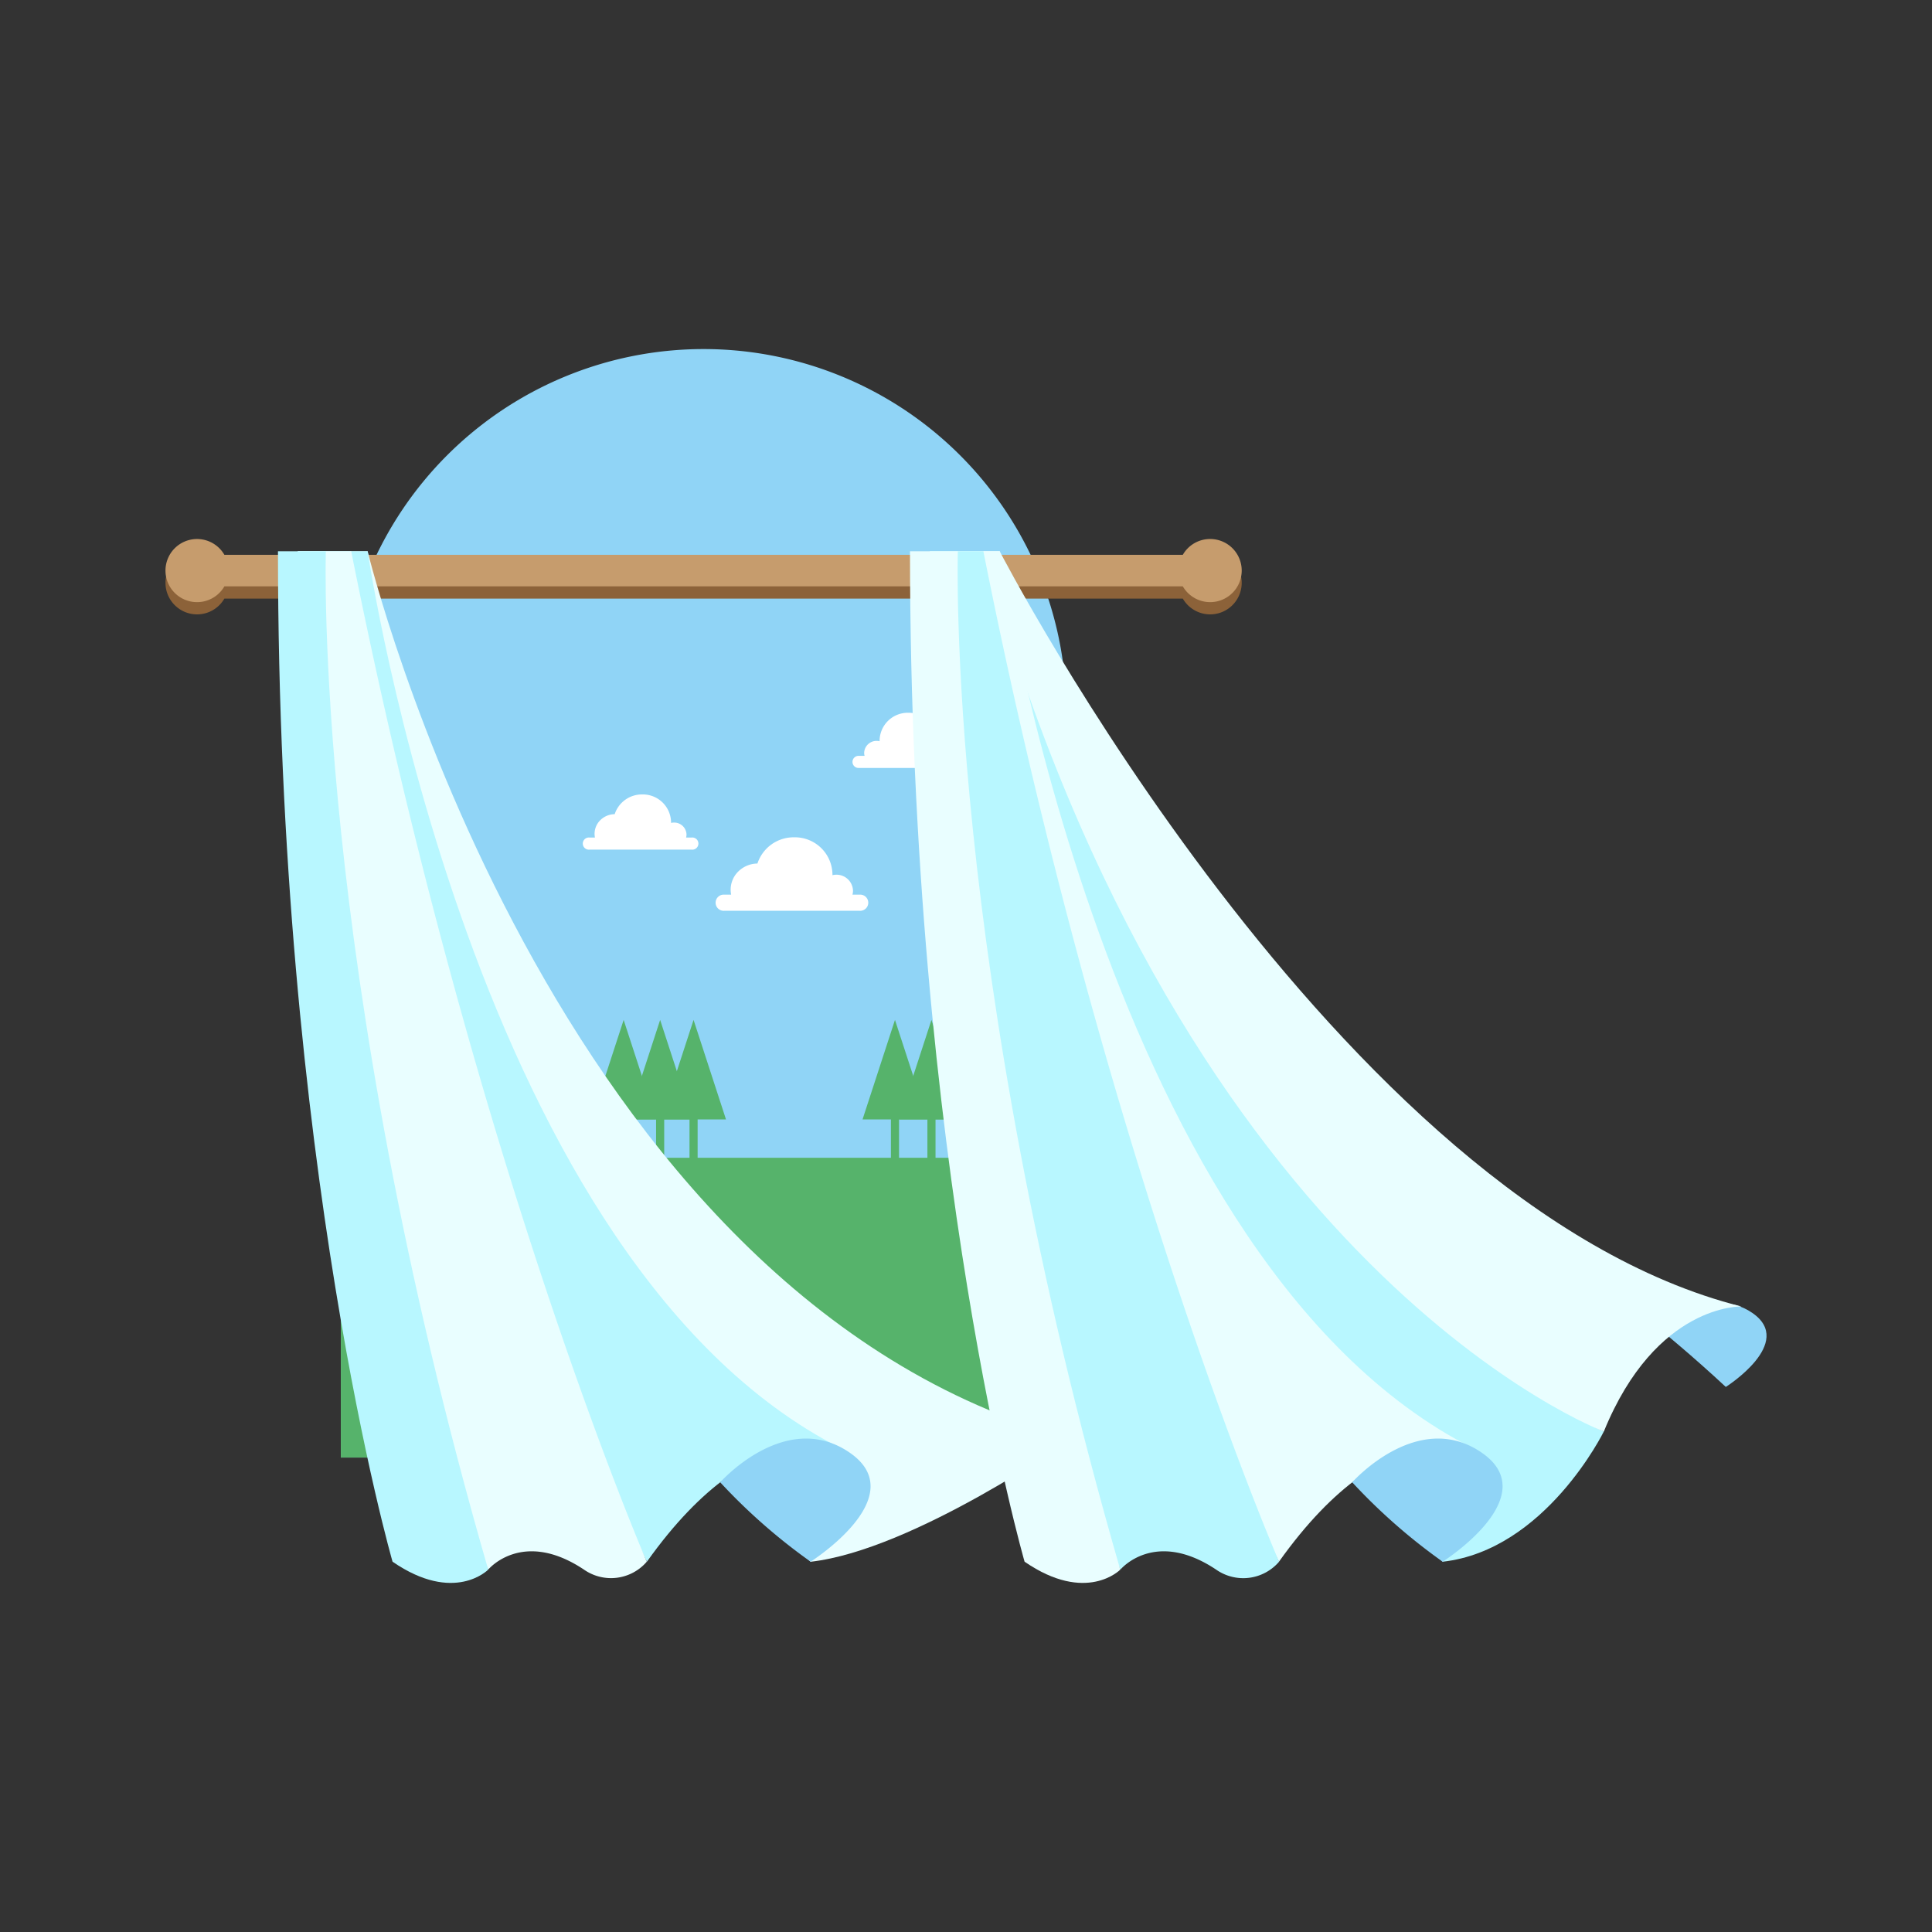 <svg xmlns="http://www.w3.org/2000/svg" width="80" height="80" viewBox="0 0 80 80">
    <rect x="0" y="0" width="80" height="80" fill="#333333" stroke="none"/>
    <g data-name="그룹 2685">
        <path data-name="사각형 3271" style="fill:none" d="M0 0h80v80H0z"/>
        <g data-name="그룹 2682">
            <path data-name="사각형 3261" d="M15.022 0a15.022 15.022 0 0 1 15.021 15.022V45.9H0V15.022A15.022 15.022 0 0 1 15.022 0z" transform="translate(14.113 14.454)" style="fill:#90d4f6"/>
            <path data-name="패스 16607" d="M1833.792 4228.865h.229a.492.492 0 0 1-.018-.12.511.511 0 0 1 .521-.5.541.541 0 0 1 .118.014v-.034a1.169 1.169 0 0 1 1.192-1.145 1.188 1.188 0 0 1 1.142.816.861.861 0 0 1 .584.237.8.8 0 0 1 .234.732h.218a.251.251 0 1 1 0 .5h-4.219a.251.251 0 1 1 0-.5z" transform="translate(-1798.22 -4197.566)" style="fill:#fff"/>
            <path data-name="패스 16608" d="M1838.892 4218.175a1.306 1.306 0 0 0-1.131.653h-39.687a1.307 1.307 0 1 0 0 1.308h39.687a1.307 1.307 0 1 0 1.131-1.961z" transform="translate(-1788.783 -4195.349)" style="fill:#8c6239"/>
            <path data-name="패스 16609" d="M1838.892 4217.5a1.3 1.3 0 0 0-1.131.654h-39.687a1.307 1.307 0 1 0 0 1.307h39.687a1.307 1.307 0 1 0 1.131-1.961z" transform="translate(-1788.783 -4195.181)" style="fill:#c69c6d"/>
            <path data-name="사각형 3262" transform="translate(14.113 47.941)" style="fill:#56b36b" d="M0 0h30.281v12.413H0z"/>
            <path data-name="패스 16610" d="m1821.122 4248.138 1.343-4.121 1.343 4.121z" transform="translate(-1795.13 -4201.785)" style="fill:#56b36b"/>
            <path data-name="사각형 3263" transform="translate(27.167 45.154)" style="fill:#56b36b" d="M0 0h.336v3.061H0z"/>
            <path data-name="패스 16611" d="m1819.11 4248.138 1.343-4.121 1.343 4.121z" transform="translate(-1794.629 -4201.785)" style="fill:#56b36b"/>
            <path data-name="사각형 3264" transform="translate(25.656 45.154)" style="fill:#56b36b" d="M0 0h.336v3.061H0z"/>
            <path data-name="패스 16612" d="m1822.965 4248.138 1.343-4.121 1.343 4.121z" transform="translate(-1795.589 -4201.785)" style="fill:#56b36b"/>
            <path data-name="사각형 3265" transform="translate(28.551 45.154)" style="fill:#56b36b" d="M0 0h.336v3.061H0z"/>
            <path data-name="패스 16613" d="m1836.083 4248.138 1.343-4.121 1.343 4.121z" transform="translate(-1798.856 -4201.785)" style="fill:#56b36b"/>
            <path data-name="사각형 3266" transform="translate(38.402 45.154)" style="fill:#56b36b" d="M0 0h.336v3.061H0z"/>
            <path data-name="패스 16614" d="m1834.071 4248.138 1.343-4.121 1.343 4.121z" transform="translate(-1798.355 -4201.785)" style="fill:#56b36b"/>
            <path data-name="사각형 3267" transform="translate(36.891 45.154)" style="fill:#56b36b" d="M0 0h.336v3.061H0z"/>
            <path data-name="패스 16615" d="m1837.926 4248.138 1.343-4.121 1.343 4.121z" transform="translate(-1799.315 -4201.785)" style="fill:#56b36b"/>
            <path data-name="사각형 3268" transform="translate(39.786 45.154)" style="fill:#56b36b" d="M0 0h.336v3.061H0z"/>
            <g data-name="그룹 2680">
                <path data-name="패스 16616" d="M1837.787 4218.175h2.889s9.427 28.968 25.015 36.45c0 0-2.411 4.913-6.673 5.392 0-.001-12.872-11.866-21.231-41.842z" transform="translate(-1799.281 -4195.349)" style="fill:#b8f7ff"/>
                <path data-name="패스 16617" d="M1880.83 4263.107s2.9-1.832 1.095-3.067-3.636.836-3.636.836 1.211.993 2.541 2.231z" transform="translate(-1809.368 -4205.677)" style="fill:#90d4f6"/>
                <path data-name="패스 16618" d="M1837.787 4218.175h2.889s4.365 29.84 19.954 37.322c0 0-3.729-2.032-8.39 4.519 0 0-6.094-11.865-14.453-41.841z" transform="translate(-1799.281 -4195.349)" style="fill:#e9feff"/>
                <path data-name="패스 16619" d="M1864.817 4272.2s4.265-2.7 1.611-4.519-5.356 1.232-5.356 1.232a24.153 24.153 0 0 0 3.745 3.287z" transform="translate(-1805.08 -4207.534)" style="fill:#90d4f6"/>
                <path data-name="패스 16620" d="M1840.728 4218.175h.68s13.983 27.068 30.717 31.274c0 0-3.537-.131-5.7 5.176-.002 0-17.337-6.474-25.697-36.45z" transform="translate(-1800.013 -4195.349)" style="fill:#e9feff"/>
                <path data-name="패스 16621" d="M1840 4218.175h-2.208s2.188 29.819 7.882 42.169c0 0 1.406-1.707 3.966 0a1.956 1.956 0 0 0 2.605-.328s-7.232-16.642-12.245-41.841z" transform="translate(-1799.281 -4195.349)" style="fill:#b8f7ff"/>
                <path data-name="패스 16622" d="M1836.688 4218.175h1.982s-.55 17.017 6.725 42.169c0 0-1.4 1.434-3.962-.328-.001 0-4.745-16.39-4.745-41.841z" transform="translate(-1799.007 -4195.349)" style="fill:#e9feff"/>
            </g>
            <g data-name="그룹 2681">
                <path data-name="패스 16623" d="M1802.935 4218.175h2.889s7.5 30.9 29.17 36.743c0 0-6.566 4.619-10.828 5.1 0-.002-12.872-11.867-21.231-41.843z" transform="translate(-1790.601 -4195.349)" style="fill:#e9feff"/>
                <path data-name="패스 16624" d="M1802.935 4218.175h2.889s4.365 29.84 19.954 37.322c0 0-3.729-2.032-8.39 4.519 0 0-6.094-11.865-14.453-41.841z" transform="translate(-1790.601 -4195.349)" style="fill:#b8f7ff"/>
                <path data-name="패스 16625" d="M1829.966 4272.2s4.266-2.7 1.612-4.519-5.356 1.232-5.356 1.232a24.168 24.168 0 0 0 3.744 3.287z" transform="translate(-1796.4 -4207.534)" style="fill:#90d4f6"/>
                <path data-name="패스 16626" d="M1805.144 4218.175h-2.209s2.188 29.819 7.881 42.169c0 0 1.406-1.707 3.967 0a1.955 1.955 0 0 0 2.6-.328s-7.221-16.642-12.239-41.841z" transform="translate(-1790.601 -4195.349)" style="fill:#e9feff"/>
                <path data-name="패스 16627" d="M1801.837 4218.175h1.982s-.551 17.017 6.724 42.169c0 0-1.4 1.434-3.961-.328 0 0-4.745-16.39-4.745-41.841z" transform="translate(-1790.327 -4195.349)" style="fill:#b8f7ff"/>
            </g>
            <path data-name="패스 16628" d="M1823.162 4233.369h-.229a.5.5 0 0 0 .017-.12.51.51 0 0 0-.521-.5.589.589 0 0 0-.119.014v-.035a1.169 1.169 0 0 0-1.192-1.144 1.187 1.187 0 0 0-1.142.817.86.86 0 0 0-.584.237.793.793 0 0 0-.234.731h-.219a.252.252 0 1 0 0 .5h4.22a.252.252 0 1 0 0-.5z" transform="translate(-1794.523 -4198.688)" style="fill:#fff"/>
            <path data-name="패스 16629" d="M1831.937 4236.323h-.3a.612.612 0 0 0 .023-.16.681.681 0 0 0-.694-.666.723.723 0 0 0-.157.019v-.046a1.556 1.556 0 0 0-1.587-1.522 1.579 1.579 0 0 0-1.519 1.086 1.148 1.148 0 0 0-.778.315 1.056 1.056 0 0 0-.311.973h-.29a.335.335 0 1 0 0 .669h5.615a.335.335 0 1 0 0-.669z" transform="translate(-1796.339 -4199.277)" style="fill:#fff"/>
        </g>
    </g>
</svg>
